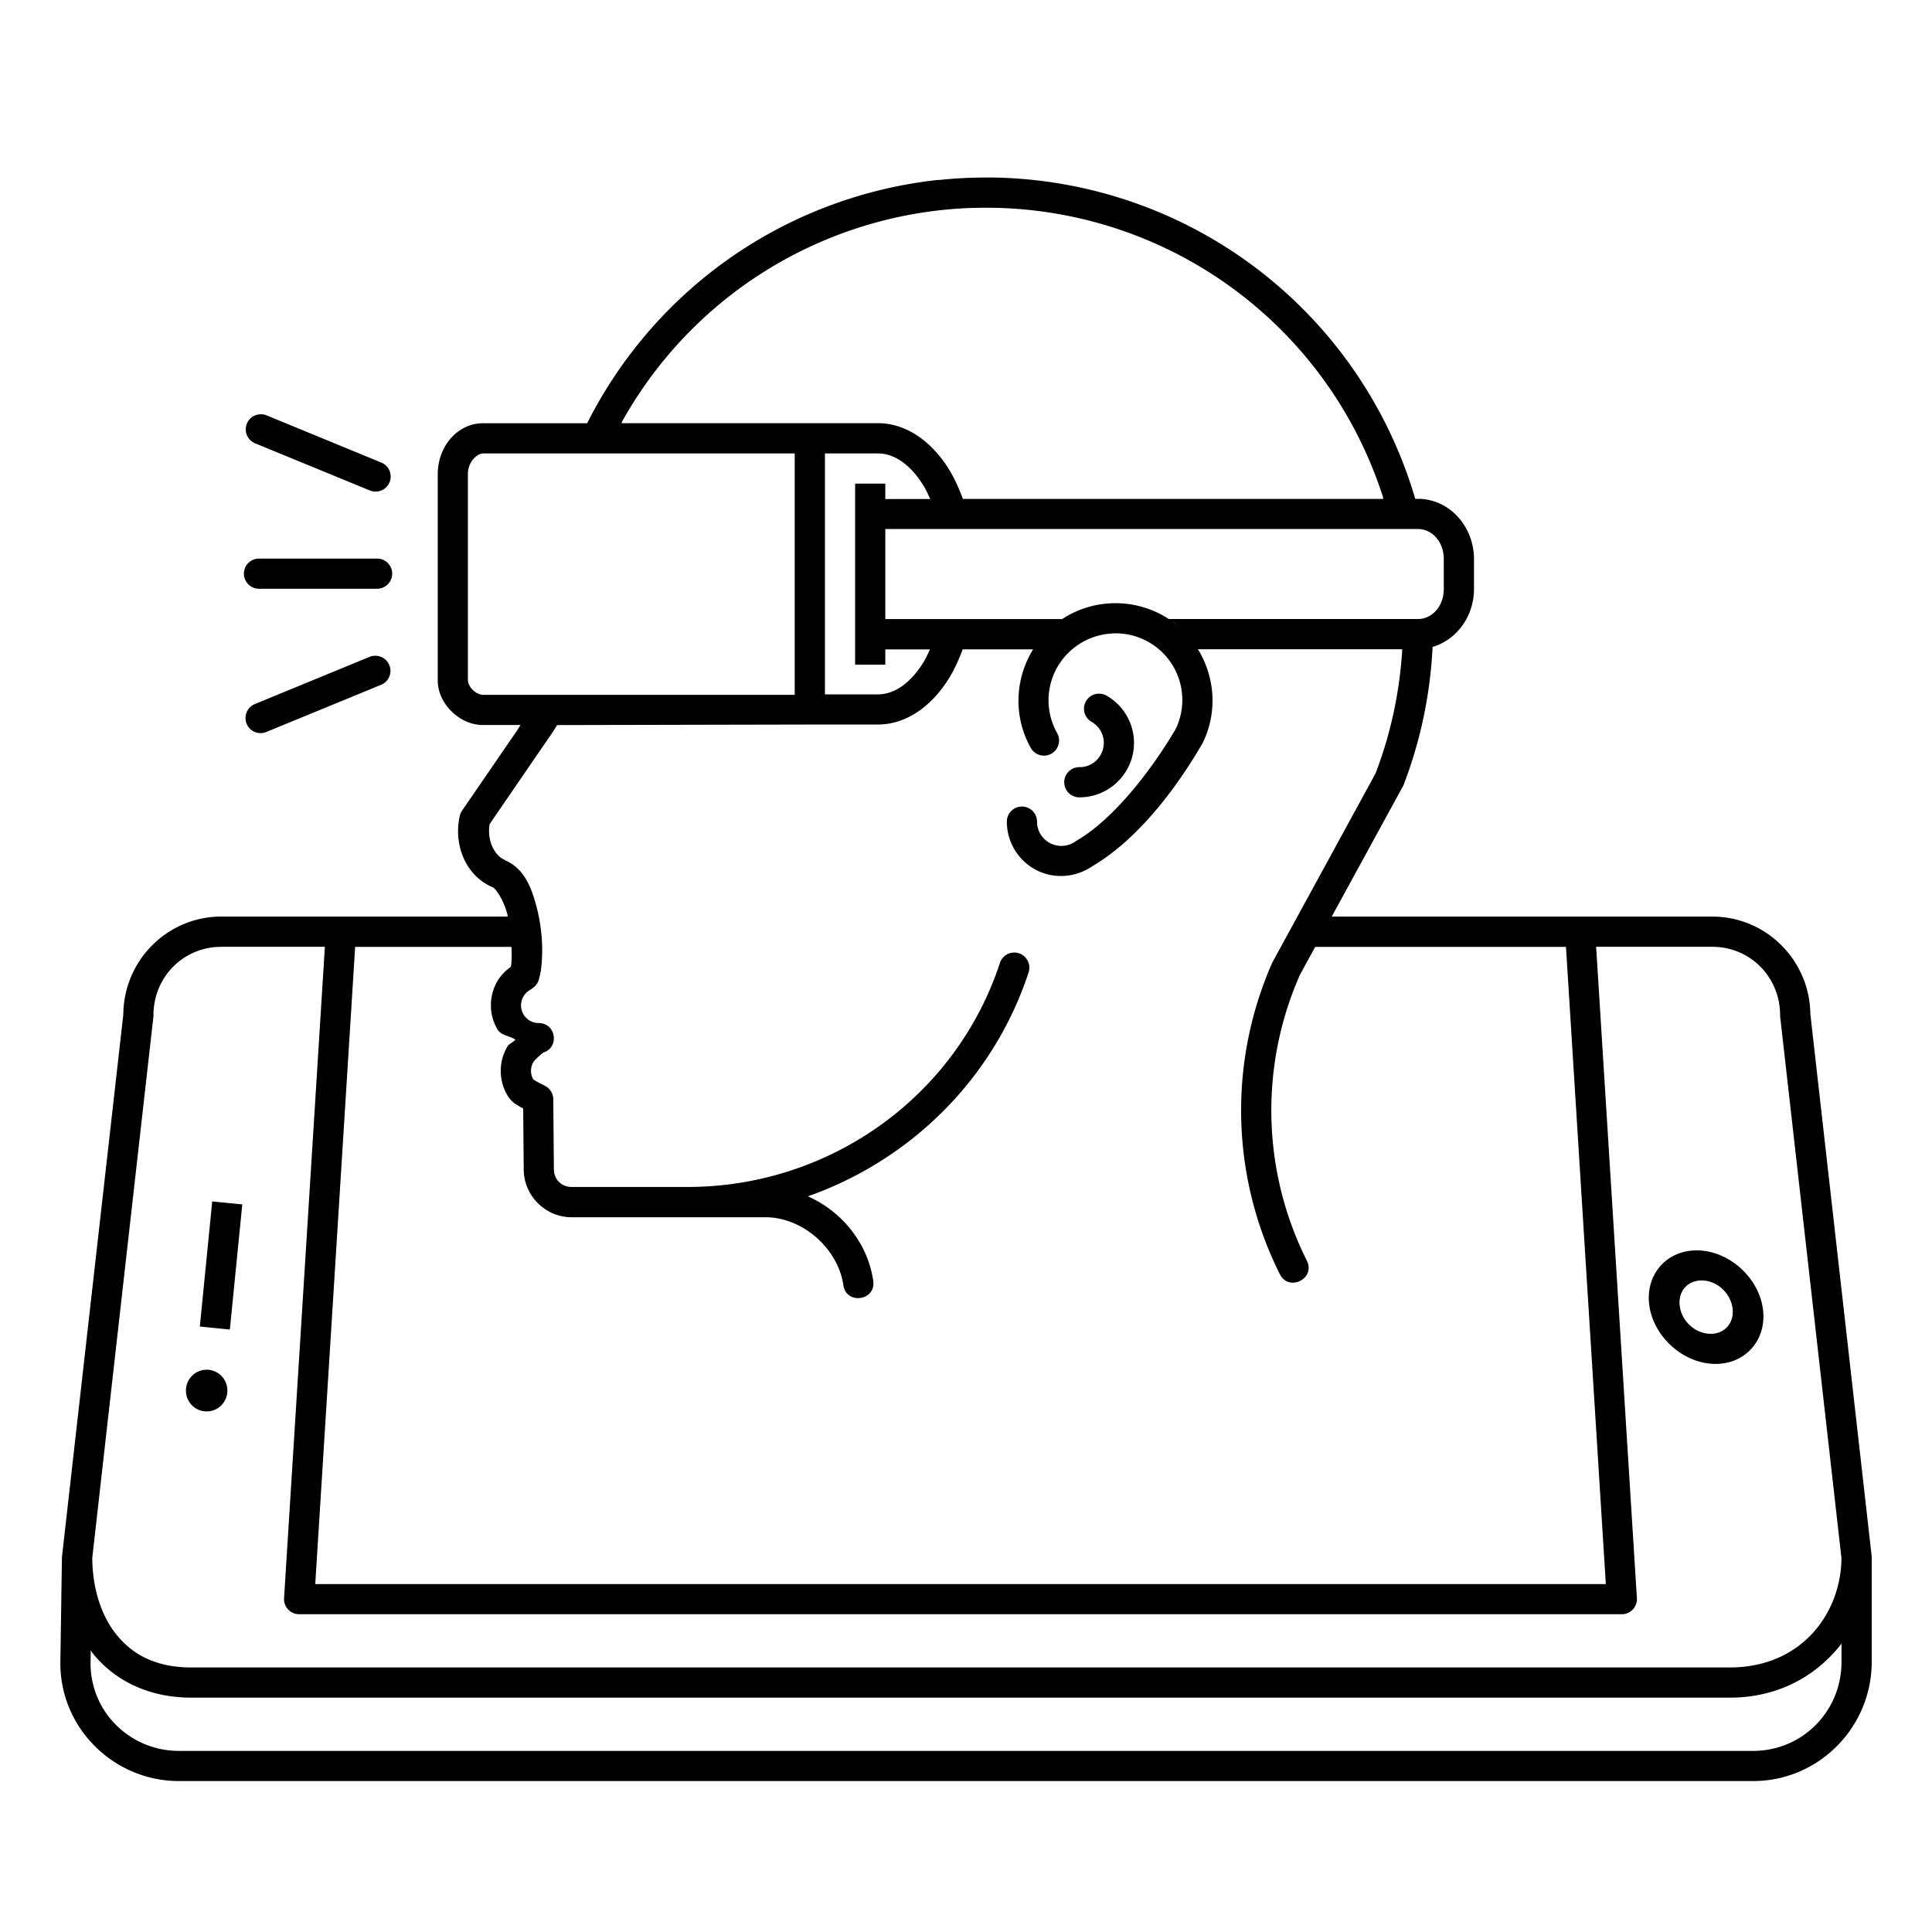 <svg xmlns:dc="http://purl.org/dc/elements/1.1/" xmlns:cc="http://creativecommons.org/ns#" xmlns:rdf="http://www.w3.org/1999/02/22-rdf-syntax-ns#" xmlns:svg="http://www.w3.org/2000/svg" xmlns="http://www.w3.org/2000/svg" xmlns:sodipodi="http://sodipodi.sourceforge.net/DTD/sodipodi-0.dtd" xmlns:inkscape="http://www.inkscape.org/namespaces/inkscape" viewBox="0 0 64 64" version="1.1" x="0px" y="0px"><g transform="translate(0,-988.362)"><path style="" d="m 32.711,994.239 0,0.004 c -0.536,-0.002 -1.073,0.025 -1.609,0.082 l 0,-0.006 c -1.43,0.152 -2.851,0.514 -4.219,1.094 -3.271,1.387 -5.849,3.867 -7.4,6.904 -0.007,0.014 -0.021,0.041 -0.033,0.065 l -3.449,0 c -0.834,0 -1.5,0.757 -1.5,1.685 l 0,6.83 c 0,0.416 0.195,0.773 0.463,1.035 0.268,0.262 0.625,0.447 1.037,0.447 l 1.24,0 -0.092,0.152 -1.844,2.686 c -0.035,0.052 -0.061,0.11 -0.074,0.172 -0.222,0.982 0.216,2.021 1.125,2.379 l -0.014,0 c 0.064,0.027 0.33,0.366 0.465,0.881 0.006,0.024 0.006,0.052 0.012,0.076 l -9.49,0 c -1.791,0 -3.244,1.466 -3.244,3.264 l 0.004,-0.055 -2.035,17.99 0,0.021 -0.002,0 L 2,1043.401 c -0.033,2.189 1.759,3.961 3.93,3.961 l 52.141,0 c 2.171,0 3.932,-1.773 3.932,-3.953 l 0,-3.455 0,-0.029 -2.035,-17.992 0.002,0.057 c 0,-1.798 -1.454,-3.264 -3.244,-3.264 l -12.611,0 2.354,-4.309 c 0.011,-0.019 0.021,-0.039 0.029,-0.06 0.572,-1.488 0.882,-3.028 0.959,-4.566 0.8,-0.233 1.371,-1.018 1.371,-1.916 l 0,-0.994 c 0,-1.07 -0.808,-1.994 -1.854,-1.994 l -0.092,0 c -0.008,-0.029 -0.015,-0.05 -0.018,-0.06 -0.713,-2.394 -2.031,-4.619 -3.904,-6.428 -2.805,-2.709 -6.496,-4.146 -10.248,-4.158 z m -0.502,1.01 0,0.002 c 3.669,-0.122 7.315,1.222 10.057,3.869 1.667,1.61 2.858,3.573 3.541,5.688 0.006,0.02 0.011,0.053 0.018,0.082 l -13.928,0 c -0.126,-0.343 -0.271,-0.668 -0.447,-0.957 -0.556,-0.909 -1.392,-1.553 -2.373,-1.553 l -0.25,0 -2,0 -0.01,0 -6.229,0 c 0.011,-0.027 0.022,-0.057 0.031,-0.074 1.466,-2.617 3.773,-4.745 6.654,-5.967 1.595,-0.677 3.268,-1.034 4.936,-1.09 z m -23.566,6.836 a 0.5,0.5 0 0 0 -0.186,0.965 l 3.779,1.553 a 0.5,0.5 0 1 0 0.381,-0.924 l -3.779,-1.555 a 0.5,0.5 0 0 0 -0.195,-0.039 z M 16,1003.382 l 10.326,0 0,7.998 -10.326,0 c -0.088,0 -0.23,-0.057 -0.338,-0.162 C 15.555,1011.114 15.5,1010.981 15.5,1010.899 l 0,-6.83 c 0,-0.442 0.334,-0.686 0.5,-0.686 l 0,-0 z m 11.326,0 1.5,0 0.25,0 c 0.543,0 1.082,0.36 1.52,1.074 0.08,0.131 0.149,0.284 0.219,0.436 l -1.488,0 0,-0.51 -1,0 0,1.01 0,3.982 0,1.008 1,0 0,-0.508 1.479,0 c -0.067,0.144 -0.132,0.291 -0.209,0.416 -0.438,0.715 -0.977,1.074 -1.52,1.074 l -0.25,0 -1.5,0 0,-7.982 z m 2,2.504 2.305,0 15.342,0 c 0.454,0 0.854,0.41 0.854,0.994 l 0,0.994 c 0,0.584 -0.4,0.994 -0.854,0.994 l -8.271,0 c 0.061,0.04 0.126,0.071 0.186,0.115 0.065,0.049 0.116,0.111 0.176,0.164 -0.059,-0.052 -0.11,-0.11 -0.174,-0.158 -0.608,-0.458 -1.34,-0.67 -2.061,-0.643 -0.72,0.027 -1.43,0.294 -2.002,0.797 l 0,-0 c 0.117,-0.103 0.244,-0.19 0.371,-0.274 l -3.566,0 -2.305,0 0,-2.982 z m -20.746,0.979 a 0.5,0.5 0 1 0 0,1 l 3.912,0 a 0.5,0.5 0 1 0 0,-1 l -3.912,0 z m 28.287,2.478 c 0.495,-0.019 0.997,0.127 1.418,0.443 0.84,0.632 1.114,1.758 0.67,2.709 -0.569,0.981 -1.885,2.904 -3.311,3.727 a 0.5,0.5 0 0 0 -0.031,0.022 c -0.247,0.169 -0.566,0.186 -0.83,0.047 -0.264,-0.14 -0.43,-0.412 -0.43,-0.711 a 0.5,0.5 0 1 0 -1,0 c 0,0.668 0.37,1.284 0.961,1.596 0.587,0.31 1.299,0.263 1.85,-0.107 1.756,-1.026 3.075,-3.054 3.678,-4.098 a 0.5,0.5 0 0 0 0.018,-0.037 c 0.478,-1.011 0.381,-2.167 -0.184,-3.074 0.002,0 0.006,0.01 0.008,0.01 l 6.764,0 c 3.76e-4,0.023 8.45e-4,0.048 0,0.061 -0.088,1.365 -0.375,2.729 -0.881,4.051 l -3.398,6.225 c -0.007,0.012 -0.014,0.022 -0.02,0.035 -1.462,3.306 -1.372,7.093 0.246,10.326 0.296,0.601 1.198,0.151 0.895,-0.447 -1.483,-2.963 -1.567,-6.431 -0.23,-9.463 l 0.508,-0.93 8.307,0 1.32,21.109 -42.752,0 1.322,-21.109 5.178,0 c 0.005,0.178 0.014,0.364 -0.002,0.51 -1.03e-4,0.01 -1.03e-4,0.012 0,0.018 -0.003,0.044 -0.012,0.094 -0.02,0.133 -0.177,0.129 -0.335,0.285 -0.447,0.48 -0.283,0.49 -0.283,1.096 0,1.586 0.124,0.214 0.401,0.213 0.6,0.346 -0.07,0.087 -0.21,0.137 -0.266,0.227 l -0.008,0.016 c -0.283,0.49 -0.283,1.098 0,1.588 0.145,0.251 0.316,0.328 0.459,0.41 0.032,0.018 0.042,0.023 0.072,0.039 l 0.018,2.016 c 0,0.87 0.716,1.588 1.586,1.588 l 6.463,0 c 1.204,0.022 2.363,1.037 2.539,2.25 0.096,0.66 1.087,0.516 0.99,-0.144 -0.182,-1.256 -1.046,-2.304 -2.166,-2.799 3.4,-1.198 6.15,-3.886 7.311,-7.414 0.111,-0.324 -0.129,-0.66 -0.471,-0.662 -0.219,-7e-4 -0.413,0.141 -0.479,0.35 -1.454,4.42 -5.63,7.416 -10.352,7.416 -0.025,-6e-4 -0.05,7e-4 -0.074,0 l -3.762,0 c -0.334,0 -0.586,-0.254 -0.586,-0.588 l -0.02,-2.318 c -0.001,-0.177 -0.096,-0.341 -0.25,-0.43 -0.12,-0.068 -0.233,-0.118 -0.324,-0.17 -0.045,-0.026 -0.081,-0.058 -0.098,-0.072 -0.089,-0.175 -0.089,-0.381 0.008,-0.553 0.081,-0.12 0.331,-0.321 0.328,-0.32 0.551,-0.167 0.429,-0.98 -0.146,-0.979 -0.211,0 -0.403,-0.111 -0.508,-0.293 -0.105,-0.182 -0.105,-0.404 0,-0.586 0.053,-0.091 0.127,-0.164 0.215,-0.215 0.005,0 0.01,-0.01 0.016,-0.01 0.28,-0.175 0.284,-0.352 0.316,-0.48 0.031,-0.122 0.042,-0.227 0.049,-0.314 0.065,-0.594 0.011,-1.302 -0.158,-1.945 -0.169,-0.645 -0.41,-1.278 -1.041,-1.547 l -0.012,-0.014 c -0.348,-0.137 -0.597,-0.662 -0.502,-1.189 l 1.955,-2.852 c 0.087,-0.111 0.279,-0.426 0.279,-0.426 l 8.504,-0.018 1.867,0 0.25,0 c 0.981,0 1.817,-0.644 2.373,-1.553 0.173,-0.283 0.316,-0.603 0.441,-0.938 l 2.334,0 c -0.607,0.981 -0.663,2.241 -0.068,3.283 a 0.501,0.501 0 0 0 0.871,-0.494 c -0.522,-0.916 -0.333,-2.065 0.459,-2.762 0.396,-0.348 0.885,-0.533 1.381,-0.553 z m -24.451,0.742 a 0.5,0.5 0 0 0 -0.18,0.039 l -3.779,1.555 a 0.5,0.5 0 1 0 0.381,0.924 l 3.779,-1.553 a 0.5,0.5 0 0 0 -0.201,-0.965 z m 23.959,1.256 a 0.5,0.5 0 0 0 -0.213,0.934 c 0.317,0.183 0.47,0.551 0.375,0.904 -0.095,0.354 -0.409,0.596 -0.775,0.596 a 0.5,0.5 0 0 0 -0.508,0.508 0.5,0.5 0 0 0 0.508,0.492 c 0.814,0 1.531,-0.552 1.742,-1.338 0.211,-0.786 -0.135,-1.62 -0.84,-2.027 a 0.5,0.5 0 0 0 -0.238,-0.068 0.5,0.5 0 0 0 -0.051,0 z m -29.047,8.385 3.434,0 -1.352,21.578 a 0.5,0.5 0 0 0 0.5,0.531 l 43.816,0 a 0.5,0.5 0 0 0 0.498,-0.531 l -1.35,-21.578 3.85,0 c 1.25,0 2.244,0.999 2.244,2.264 l 0,0.029 L 61,1039.97 c -0.008,1.819 -1.313,3.629 -3.701,3.629 l -22.424,0 -3.369,0 -25.162,0 c -1.197,0 -1.972,-0.439 -2.5,-1.105 -0.526,-0.664 -0.785,-1.588 -0.787,-2.529 l 2.027,-17.945 0,-0.029 c 0,-1.265 0.994,-2.264 2.244,-2.264 z m 9.725,0.559 c -0.014,0.01 -0.024,0.021 -0.037,0.029 0.012,-0.01 0.006,-0.01 0.021,-0.019 l 0.016,-0.01 z m -10.023,7.875 -0.41,4.145 0.994,0.1 0.412,-4.146 -0.996,-0.098 z m 49.213,1.623 c -1.036,-0.022 -1.756,0.811 -1.605,1.84 0.15,1.029 1.118,1.898 2.154,1.92 1.036,0.022 1.754,-0.813 1.604,-1.842 -0.15,-1.028 -1.116,-1.896 -2.152,-1.918 z m 0.145,0.996 c 0.484,0.01 0.929,0.405 1.002,0.902 0.073,0.498 -0.258,0.876 -0.742,0.865 -0.484,-0.01 -0.929,-0.405 -1.002,-0.902 -0.073,-0.498 0.258,-0.875 0.742,-0.865 z m -49.541,2.957 a 0.686,0.691 0 0 0 -0.688,0.691 0.686,0.691 0 0 0 0.688,0.69 0.686,0.691 0 0 0 0.686,-0.69 0.686,0.691 0 0 0 -0.686,-0.691 z m 54.156,9.074 0,0.6 c 0,1.647 -1.302,2.953 -2.932,2.953 l -52.141,0 c -1.63,0 -2.954,-1.307 -2.93,-2.945 l 0.006,-0.389 c 0.021,0.027 0.033,0.059 0.055,0.086 0.704,0.888 1.826,1.484 3.283,1.484 l 25.162,0 3.369,0 22.424,0 c 1.632,0 2.894,-0.741 3.703,-1.789 z" fill="#000000" fill-opacity="1" stroke="none"/></g></svg>